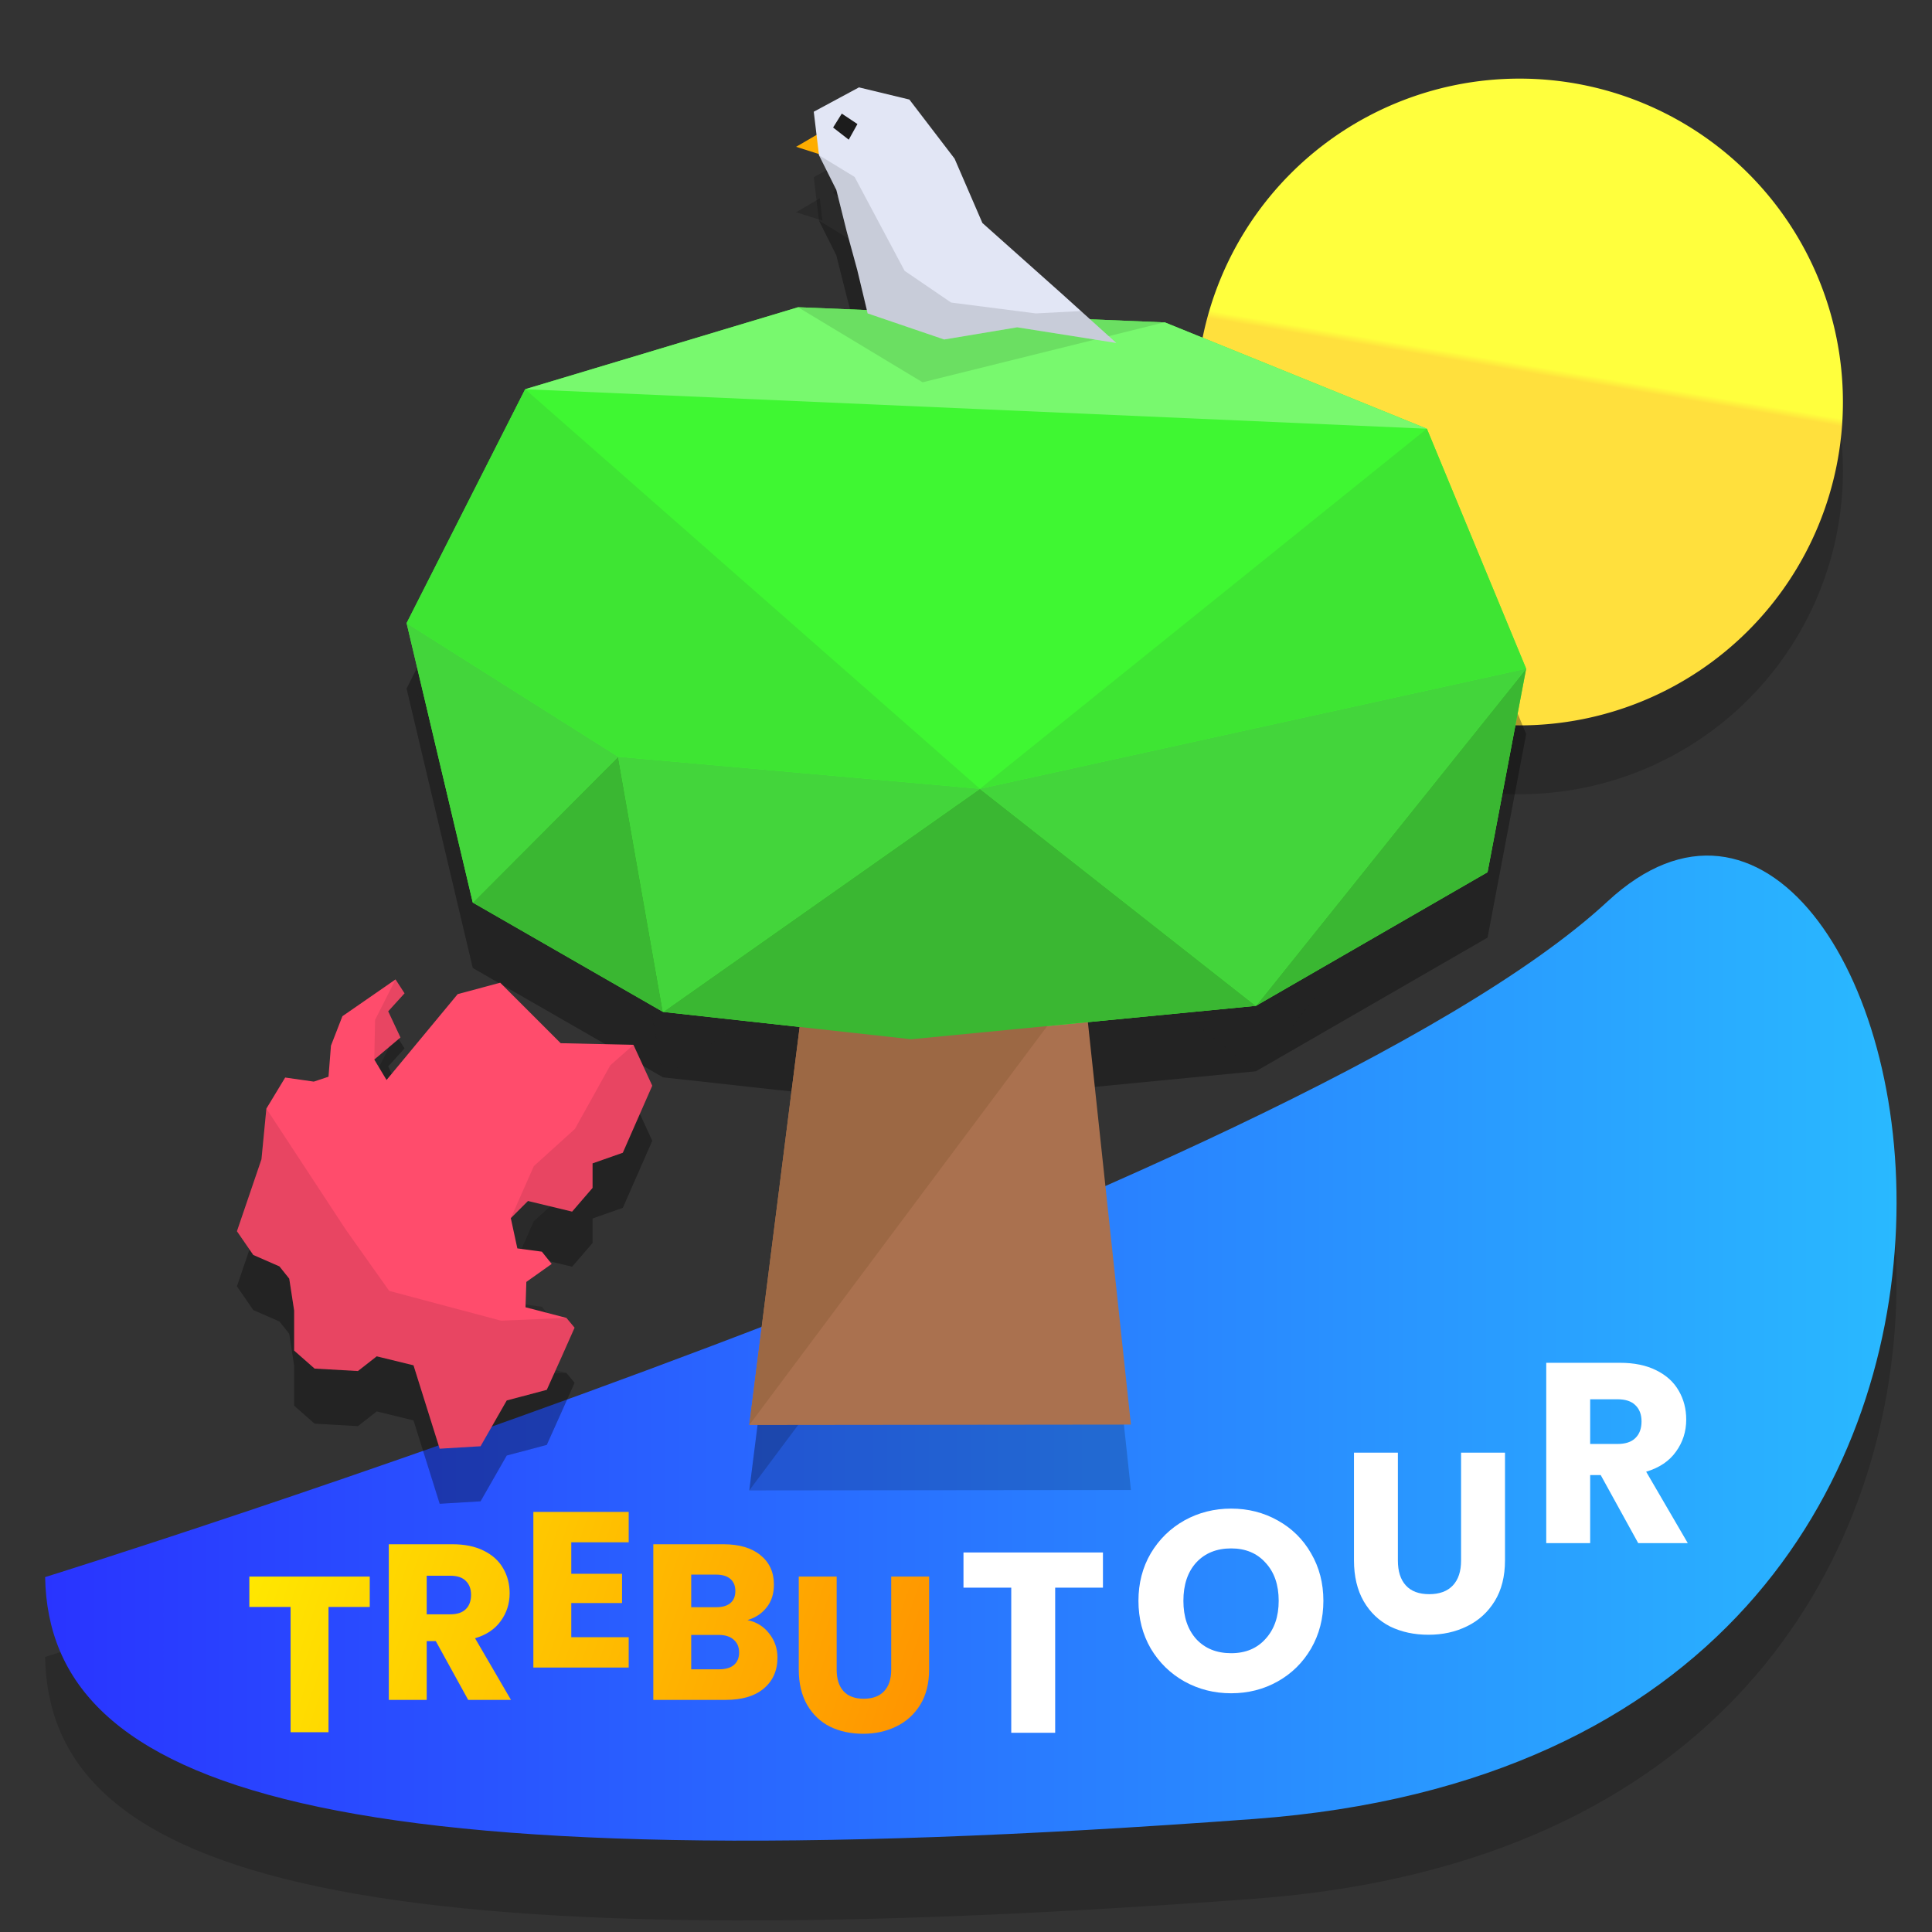 <?xml version="1.0" encoding="UTF-8" standalone="no"?>
<svg
   xmlns:dc="http://purl.org/dc/elements/1.1/"
   xmlns:cc="http://creativecommons.org/ns#"
   xmlns:rdf="http://www.w3.org/1999/02/22-rdf-syntax-ns#"
   xmlns:svg="http://www.w3.org/2000/svg"
   xmlns="http://www.w3.org/2000/svg"
   xmlns:xlink="http://www.w3.org/1999/xlink"
   xmlns:sodipodi="http://sodipodi.sourceforge.net/DTD/sodipodi-0.dtd"
   xmlns:inkscape="http://www.inkscape.org/namespaces/inkscape"
   width="297mm"
   height="297mm"
   viewBox="0 0 297 297"
   version="1.1"
   id="svg8"
   inkscape:version="1.0.1 (3bc2e813f5, 2020-09-07)"
   sodipodi:docname="trebutourlogo.svg"
   inkscape:export-filename="C:\Users\josem\Documents\ALGUNOS PROYECTOS INSTI\TREBUTOUR\LOGOTREBUTOUR\logopng.png"
   inkscape:export-xdpi="171.04378"
   inkscape:export-ydpi="171.04378">
  <rect x="0" y="0" width="297" height="297" fill="#333333" stroke="none"/>
  <defs
     id="defs2">
    <linearGradient
       inkscape:collect="always"
       id="linearGradient923">
      <stop
         style="stop-color:#ff8d00;stop-opacity:1"
         offset="0"
         id="stop919" />
      <stop
         style="stop-color:#fff100;stop-opacity:1"
         offset="1"
         id="stop921" />
    </linearGradient>
    <linearGradient
       inkscape:collect="always"
       id="linearGradient1092">
      <stop
         style="stop-color:#2934ff;stop-opacity:1"
         offset="0"
         id="stop1088" />
      <stop
         style="stop-color:#29b9ff;stop-opacity:1"
         offset="1"
         id="stop1090" />
    </linearGradient>
    <linearGradient
       inkscape:collect="always"
       id="linearGradient1080">
      <stop
         style="stop-color:#ffff3d;stop-opacity:1;"
         offset="0"
         id="stop1076" />
      <stop
         style="stop-color:#ffe03d;stop-opacity:1"
         offset="1"
         id="stop1078" />
    </linearGradient>
    <rect
       x="27.796"
       y="230.921"
       width="248.561"
       height="45.436"
       id="rect890" />
    <linearGradient
       inkscape:collect="always"
       xlink:href="#linearGradient1080"
       id="linearGradient1082"
       x1="236.923"
       y1="62.29"
       x2="236.726"
       y2="63.442"
       gradientUnits="userSpaceOnUse"
       gradientTransform="translate(0,-5.821)" />
    <linearGradient
       inkscape:collect="always"
       xlink:href="#linearGradient1092"
       id="linearGradient1094"
       x1="24.589"
       y1="216.142"
       x2="282.393"
       y2="216.142"
       gradientUnits="userSpaceOnUse"
       gradientTransform="translate(0,-5.821)" />
    <linearGradient
       inkscape:collect="always"
       xlink:href="#linearGradient923"
       id="linearGradient925"
       x1="158.288"
       y1="269.647"
       x2="56.794"
       y2="235.222"
       gradientUnits="userSpaceOnUse" />
    <linearGradient
       inkscape:collect="always"
       xlink:href="#linearGradient923"
       id="linearGradient927"
       gradientUnits="userSpaceOnUse"
       x1="158.288"
       y1="269.647"
       x2="56.794"
       y2="235.222" />
    <linearGradient
       inkscape:collect="always"
       xlink:href="#linearGradient923"
       id="linearGradient929"
       gradientUnits="userSpaceOnUse"
       x1="158.288"
       y1="269.647"
       x2="56.794"
       y2="235.222" />
    <linearGradient
       inkscape:collect="always"
       xlink:href="#linearGradient923"
       id="linearGradient931"
       gradientUnits="userSpaceOnUse"
       x1="158.288"
       y1="269.647"
       x2="56.794"
       y2="235.222" />
    <linearGradient
       inkscape:collect="always"
       xlink:href="#linearGradient923"
       id="linearGradient933"
       gradientUnits="userSpaceOnUse"
       x1="158.288"
       y1="269.647"
       x2="56.794"
       y2="235.222" />
    <linearGradient
       inkscape:collect="always"
       xlink:href="#linearGradient923"
       id="linearGradient935"
       gradientUnits="userSpaceOnUse"
       x1="158.288"
       y1="269.647"
       x2="56.794"
       y2="235.222" />
  </defs>
  <sodipodi:namedview
     id="base"
     pagecolor="#ffffff"
     bordercolor="#666666"
     borderopacity="1.0"
     inkscape:pageopacity="0"
     inkscape:pageshadow="2"
     inkscape:zoom="0.49497475"
     inkscape:cx="538.04938"
     inkscape:cy="625.33832"
     inkscape:document-units="mm"
     inkscape:current-layer="layer1"
     inkscape:document-rotation="0"
     showgrid="false"
     inkscape:window-width="1920"
     inkscape:window-height="1017"
     inkscape:window-x="-8"
     inkscape:window-y="-8"
     inkscape:window-maximized="1" />
  <g
     inkscape:label="BOCETO"
     inkscape:groupmode="layer"
     id="layer1">
    <g
       id="g1306"
       transform="matrix(1.104,0,0,1.104,-20.209,-24.953)">
      <path
         style="fill:#000000;fill-opacity:0.179;stroke:none;stroke-width:11.265;stroke-linecap:round;stroke-linejoin:round;stroke-miterlimit:4;stroke-dasharray:none;stroke-opacity:1"
         d="m 24.589,253.318 c 0,0 174.741,-54.387 217.557,-94.079 42.816,-39.692 80.715,118.133 -49.178,127.755 -129.893,9.622 -167.845,-4.276 -168.38,-33.676"
         id="path1086-7"
         sodipodi:nodetypes="czcc" />
      <path
         style="fill:url(#linearGradient1094);fill-opacity:1;stroke:none;stroke-width:11.265;stroke-linecap:round;stroke-linejoin:round;stroke-miterlimit:4;stroke-dasharray:none;stroke-opacity:1"
         d="m 24.589,242.205 c 0,0 174.741,-54.387 217.557,-94.079 42.816,-39.692 80.715,118.133 -49.178,127.755 C 63.076,285.503 25.123,271.605 24.589,242.205"
         id="path1086"
         sodipodi:nodetypes="czcc" />
    </g>
    <g
       id="g1033"
       style="fill:url(#linearGradient925);fill-opacity:1;stroke:none;stroke-width:1.9;stroke-linecap:round;stroke-linejoin:round;stroke-miterlimit:4;stroke-dasharray:none;stroke-opacity:1"
       transform="matrix(1.174,0,0,1.174,-36.842,-46.777)">
      <path
         id="path992"
         style="font-style:normal;font-variant:normal;font-weight:bold;font-stretch:normal;font-size:10.583px;line-height:1.25;font-family:Poppins;-inkscape-font-specification:'Poppins, Bold';font-variant-ligatures:normal;font-variant-caps:normal;font-variant-numeric:normal;font-variant-east-asian:normal;white-space:pre;fill:url(#linearGradient927);fill-opacity:1;stroke:none;stroke-width:1.9;stroke-linecap:round;stroke-linejoin:round;stroke-miterlimit:4;stroke-dasharray:none;stroke-opacity:1"
         d="m 64.032,246.285 v 3.978 h 5.4 v 16.403 h 4.965 v -16.403 h 5.4 v -3.978 z" />
      <path
         d="m 92.686,262.432 -4.239,-7.693 h -1.19 v 7.693 h -4.964 v -20.38 h 8.332 q 2.41,0 4.093,0.842 1.713,0.842 2.555,2.323 0.842,1.452 0.842,3.252 0,2.032 -1.161,3.629 -1.132,1.597 -3.368,2.264 l 4.703,8.071 z M 87.257,251.226 h 3.077 q 1.364,0 2.032,-0.668 0.697,-0.668 0.697,-1.887 0,-1.161 -0.697,-1.829 -0.668,-0.668 -2.032,-0.668 h -3.077 z"
         style="font-style:normal;font-variant:normal;font-weight:bold;font-stretch:normal;font-size:10.583px;line-height:1.25;font-family:Poppins;-inkscape-font-specification:'Poppins, Bold';font-variant-ligatures:normal;font-variant-caps:normal;font-variant-numeric:normal;font-variant-east-asian:normal;white-space:pre;fill:url(#linearGradient929);fill-opacity:1;stroke:none;stroke-width:1.9;stroke-linecap:round;stroke-linejoin:round;stroke-miterlimit:4;stroke-dasharray:none;stroke-opacity:1"
         id="path994" />
      <path
         d="m 106.186,241.796 v 4.123 h 6.648 v 3.832 h -6.648 v 4.471 h 7.519 v 3.977 h -12.484 v -20.38 h 12.484 v 3.977 z"
         style="font-style:normal;font-variant:normal;font-weight:bold;font-stretch:normal;font-size:10.583px;line-height:1.25;font-family:Poppins;-inkscape-font-specification:'Poppins, Bold';font-variant-ligatures:normal;font-variant-caps:normal;font-variant-numeric:normal;font-variant-east-asian:normal;white-space:pre;fill:url(#linearGradient931);fill-opacity:1;stroke:none;stroke-width:1.9;stroke-linecap:round;stroke-linejoin:round;stroke-miterlimit:4;stroke-dasharray:none;stroke-opacity:1"
         id="path996" />
      <path
         d="m 129.266,251.981 q 1.771,0.377 2.845,1.771 1.074,1.364 1.074,3.135 0,2.555 -1.8,4.064 -1.771,1.481 -4.964,1.481 h -9.493 v -20.38 h 9.174 q 3.106,0 4.848,1.423 1.771,1.423 1.771,3.861 0,1.8 -0.958,2.99 -0.929,1.19 -2.497,1.655 z m -7.374,-1.684 h 3.252 q 1.219,0 1.858,-0.523 0.668,-0.552 0.668,-1.597 0,-1.045 -0.668,-1.597 -0.639,-0.552 -1.858,-0.552 h -3.252 z m 3.658,8.129 q 1.248,0 1.916,-0.552 0.697,-0.581 0.697,-1.655 0,-1.074 -0.726,-1.684 -0.697,-0.61 -1.945,-0.61 h -3.6 v 4.5 z"
         style="font-style:normal;font-variant:normal;font-weight:bold;font-stretch:normal;font-size:10.583px;line-height:1.25;font-family:Poppins;-inkscape-font-specification:'Poppins, Bold';font-variant-ligatures:normal;font-variant-caps:normal;font-variant-numeric:normal;font-variant-east-asian:normal;white-space:pre;fill:url(#linearGradient933);fill-opacity:1;stroke:none;stroke-width:1.9;stroke-linecap:round;stroke-linejoin:round;stroke-miterlimit:4;stroke-dasharray:none;stroke-opacity:1"
         id="path998" />
      <path
         d="m 140.937,246.285 v 12.193 q 0,1.829 0.9,2.816 0.9,0.987 2.642,0.987 1.742,0 2.671,-0.987 0.929,-0.987 0.929,-2.816 v -12.193 h 4.964 v 12.164 q 0,2.729 -1.161,4.616 -1.161,1.887 -3.135,2.845 -1.945,0.958 -4.355,0.958 -2.41,0 -4.326,-0.929 -1.887,-0.958 -2.99,-2.845 -1.103,-1.916 -1.103,-4.645 v -12.164 z"
         style="font-style:normal;font-variant:normal;font-weight:bold;font-stretch:normal;font-size:10.583px;line-height:1.25;font-family:Poppins;-inkscape-font-specification:'Poppins, Bold';font-variant-ligatures:normal;font-variant-caps:normal;font-variant-numeric:normal;font-variant-east-asian:normal;white-space:pre;fill:url(#linearGradient935);fill-opacity:1;stroke:none;stroke-width:1.9;stroke-linecap:round;stroke-linejoin:round;stroke-miterlimit:4;stroke-dasharray:none;stroke-opacity:1"
         id="path1000" />
    </g>
    <path
       d="m 169.552,238.657 v 5.409 h -7.344 v 22.309 h -6.752 v -22.309 h -7.344 v -5.409 z"
       style="font-style:normal;font-variant:normal;font-weight:bold;font-stretch:normal;font-size:10.583px;line-height:1.25;font-family:Poppins;-inkscape-font-specification:'Poppins, Bold';font-variant-ligatures:normal;font-variant-caps:normal;font-variant-numeric:normal;font-variant-east-asian:normal;white-space:pre;fill:#ffffff;fill-opacity:1;stroke:none;stroke-width:3.731"
       id="path1002" />
    <path
       d="m 189.264,260.301 q -3.909,0 -7.186,-1.816 -3.238,-1.816 -5.173,-5.054 -1.895,-3.277 -1.895,-7.344 0,-4.067 1.895,-7.305 1.935,-3.238 5.173,-5.054 3.277,-1.816 7.186,-1.816 3.909,0 7.147,1.816 3.277,1.816 5.133,5.054 1.895,3.238 1.895,7.305 0,4.067 -1.895,7.344 -1.895,3.238 -5.133,5.054 -3.238,1.816 -7.147,1.816 z m 0,-6.16 q 3.317,0 5.291,-2.211 2.014,-2.211 2.014,-5.844 0,-3.672 -2.014,-5.844 -1.974,-2.211 -5.291,-2.211 -3.356,0 -5.37,2.172 -1.974,2.172 -1.974,5.883 0,3.672 1.974,5.883 2.014,2.172 5.37,2.172 z"
       style="font-style:normal;font-variant:normal;font-weight:bold;font-stretch:normal;font-size:10.583px;line-height:1.25;font-family:Poppins;-inkscape-font-specification:'Poppins, Bold';font-variant-ligatures:normal;font-variant-caps:normal;font-variant-numeric:normal;font-variant-east-asian:normal;white-space:pre;fill:#ffffff;fill-opacity:1;stroke:none;stroke-width:3.731"
       id="path1004" />
    <path
       d="m 214.892,223.311 v 16.584 q 0,2.488 1.224,3.83 1.224,1.342 3.593,1.342 2.369,0 3.633,-1.342 1.264,-1.342 1.264,-3.83 v -16.584 h 6.752 v 16.544 q 0,3.712 -1.579,6.278 -1.579,2.567 -4.264,3.87 -2.645,1.303 -5.923,1.303 -3.277,0 -5.883,-1.263 -2.567,-1.303 -4.067,-3.869 -1.5,-2.606 -1.5,-6.318 v -16.544 z"
       style="font-style:normal;font-variant:normal;font-weight:bold;font-stretch:normal;font-size:10.583px;line-height:1.25;font-family:Poppins;-inkscape-font-specification:'Poppins, Bold';font-variant-ligatures:normal;font-variant-caps:normal;font-variant-numeric:normal;font-variant-east-asian:normal;white-space:pre;fill:#ffffff;fill-opacity:1;stroke:none;stroke-width:3.731"
       id="path1006" />
    <path
       d="m 251.835,237.217 -5.765,-10.463 h -1.619 v 10.463 h -6.752 v -27.718 h 11.332 q 3.277,0 5.567,1.145 2.33,1.145 3.475,3.159 1.145,1.974 1.145,4.422 0,2.764 -1.579,4.936 -1.54,2.172 -4.58,3.08 l 6.397,10.977 z M 244.451,221.976 h 4.185 q 1.856,0 2.764,-0.908 0.948,-0.908 0.948,-2.567 0,-1.579 -0.948,-2.488 -0.908,-0.908 -2.764,-0.908 h -4.185 z"
       style="font-style:normal;font-variant:normal;font-weight:bold;font-stretch:normal;font-size:10.583px;line-height:1.25;font-family:Poppins;-inkscape-font-specification:'Poppins, Bold';font-variant-ligatures:normal;font-variant-caps:normal;font-variant-numeric:normal;font-variant-east-asian:normal;white-space:pre;fill:#ffffff;fill-opacity:1;stroke:none;stroke-width:3.731"
       id="path1008" />
    <g
       id="g1302">
      <path
         id="path972-9"
         style="fill:#000000;fill-opacity:0.179;fill-rule:evenodd;stroke:none;stroke-width:19.665;stroke-linecap:round;stroke-linejoin:round;stroke-miterlimit:4;stroke-dasharray:none;stroke-opacity:1"
         d="M 283.306,72.382 A 49.712,49.712 0 0 1 233.594,122.094 49.712,49.712 0 0 1 183.881,72.382 49.712,49.712 0 0 1 233.594,22.67 49.712,49.712 0 0 1 283.306,72.382 Z" />
      <path
         id="path972"
         style="fill:url(#linearGradient1082);fill-opacity:1;fill-rule:evenodd;stroke:none;stroke-width:19.665;stroke-linecap:round;stroke-linejoin:round;stroke-miterlimit:4;stroke-dasharray:none;stroke-opacity:1"
         d="m 283.306,61.798 a 49.712,49.712 0 0 1 -49.712,49.712 49.712,49.712 0 0 1 -49.712,-49.712 49.712,49.712 0 0 1 49.712,-49.712 49.712,49.712 0 0 1 49.712,49.712 z" />
    </g>
    <g
       id="g1298">
      <g
         id="g968-0"
         transform="translate(-159.827,11.096)"
         style="fill:#000000;fill-opacity:0.179">
        <g
           id="g868-0"
           transform="matrix(1.015,0,0,1.025,156.651,-13.194)"
           style="fill:#000000;fill-opacity:0.179">
          <path
             style="fill:#000000;fill-opacity:0.179;stroke:none;stroke-width:0.225px;stroke-linecap:butt;stroke-linejoin:miter;stroke-opacity:1"
             d="m 116.612,225.575 8.57,-67.057 h 41.996 l 7.233,66.995 z"
             id="path849-1"
             sodipodi:nodetypes="ccccc" />
          <path
             style="fill:#000000;fill-opacity:0.179;stroke:none;stroke-width:0.216px;stroke-linecap:butt;stroke-linejoin:miter;stroke-opacity:1"
             d="m 74.735,147.221 28.817,16.4 37.587,4.1 52.204,-5.011 35.081,-20.044 5.847,-30.522 L 219.235,76.155 179.56,60.21 124.015,57.933 82.67,70.232 64.711,105.31 Z"
             id="path847-7"
             sodipodi:nodetypes="cccccccccccc" />
          <path
             style="fill:#000000;fill-opacity:0.179;stroke:none;stroke-width:0.265px;stroke-linecap:butt;stroke-linejoin:miter;stroke-opacity:1"
             d="m 116.612,225.575 50.566,-67.057 h -41.996 z"
             id="path859-8" />
          <path
             style="fill:#000000;fill-opacity:0.179;stroke:none;stroke-width:0.265px;stroke-linecap:butt;stroke-linejoin:miter;stroke-opacity:1"
             d="m 74.735,147.221 22.017,-21.871 6.8,38.271 47.991,-33.46 41.8,32.549 40.928,-50.566 -5.847,30.522 -35.081,20.044 -52.204,5.011 -37.587,-4.1 z"
             id="path851-3" />
          <path
             style="fill:#000000;fill-opacity:0.179;stroke:none;stroke-width:0.265px;stroke-linecap:butt;stroke-linejoin:miter;stroke-opacity:1"
             d="m 96.752,125.349 54.79,4.811 82.728,-18.017 -40.928,50.566 -41.8,-32.549 -47.991,33.46 -6.8,-38.271 -22.017,21.871 -10.023,-41.911 z"
             id="path853-4" />
          <path
             style="fill:#000000;fill-opacity:0.179;stroke:none;stroke-width:0.265px;stroke-linecap:butt;stroke-linejoin:miter;stroke-opacity:1"
             d="m 82.67,70.232 68.872,59.928 67.694,-54.006 15.035,35.989 -82.728,18.017 -54.79,-4.811 -32.04,-20.039 z"
             id="path855-7" />
          <path
             style="fill:#000000;fill-opacity:0.179;stroke:none;stroke-width:0.265px;stroke-linecap:butt;stroke-linejoin:miter;stroke-opacity:1"
             d="M 82.67,70.232 219.235,76.155 179.56,60.21 124.015,57.933 Z"
             id="path857-5" />
        </g>
        <g
           id="g952-6"
           transform="translate(160.27)"
           style="fill:#000000;fill-opacity:0.179">
          <path
             style="fill:#000000;fill-opacity:0.179;stroke:none;stroke-width:0.265px;stroke-linecap:butt;stroke-linejoin:miter;stroke-opacity:1"
             d="m 122.209,46.173 19.176,11.558 37.181,-9.223 z"
             id="path886-0" />
          <path
             style="fill:#000000;fill-opacity:0.179;stroke:none;stroke-width:0.265px;stroke-linecap:butt;stroke-linejoin:miter;stroke-opacity:1"
             d="m 125.579,19.404 -3.634,2.122 4.039,1.29 z"
             id="path874-0"
             sodipodi:nodetypes="cccc" />
          <path
             style="fill:#000000;fill-opacity:0.179;stroke:none;stroke-width:0.265px;stroke-linecap:butt;stroke-linejoin:miter;stroke-opacity:1"
             d="m 132.938,47.138 11.76,4.009 11.225,-1.871 15.234,2.405 -8.285,-7.484 -12.294,-10.958 -4.276,-9.889 -6.949,-9.087 -7.751,-1.871 -6.949,3.742 0.802,6.682 2.673,5.345 1.604,6.414 1.604,5.88 z"
             id="path870-5"
             sodipodi:nodetypes="ccccccccccccccc" />
          <path
             style="fill:#000000;fill-opacity:0.179;stroke:none;stroke-width:0.265px;stroke-linecap:butt;stroke-linejoin:miter;stroke-opacity:1"
             d="m 128.962,16.424 -1.336,2.138 2.405,1.871 1.336,-2.405 z"
             id="path872-5" />
          <path
             style="fill:#000000;fill-opacity:0.179;stroke:none;stroke-width:0.265px;stroke-linecap:butt;stroke-linejoin:miter;stroke-opacity:1"
             d="m 125.455,22.817 5.479,3.341 7.684,14.433 7.149,4.878 13.029,1.67 6.949,-0.365 5.412,4.909 -15.234,-2.405 -11.225,1.871 -11.76,-4.009 -4.811,-18.976 z"
             id="path878-8"
             sodipodi:nodetypes="cccccccccccc" />
        </g>
      </g>
      <g
         id="g968"
         transform="translate(-159.827,1.041)">
        <g
           id="g868"
           transform="matrix(1.015,0,0,1.025,156.651,-13.194)">
          <path
             style="fill:#aa714f;fill-opacity:1;stroke:none;stroke-width:0.225px;stroke-linecap:butt;stroke-linejoin:miter;stroke-opacity:1"
             d="m 116.612,225.575 8.57,-67.057 h 41.996 l 7.233,66.995 z"
             id="path849"
             sodipodi:nodetypes="ccccc" />
          <path
             style="fill:#3ff732;fill-opacity:1;stroke:none;stroke-width:0.216px;stroke-linecap:butt;stroke-linejoin:miter;stroke-opacity:1"
             d="m 74.735,147.221 28.817,16.4 37.587,4.1 52.204,-5.011 35.081,-20.044 5.847,-30.522 L 219.235,76.155 179.56,60.21 124.015,57.933 82.67,70.232 64.711,105.31 Z"
             id="path847"
             sodipodi:nodetypes="cccccccccccc" />
          <path
             style="fill:#9c6844;fill-opacity:1;stroke:none;stroke-width:0.265px;stroke-linecap:butt;stroke-linejoin:miter;stroke-opacity:1"
             d="m 116.612,225.575 50.566,-67.057 h -41.996 z"
             id="path859" />
          <path
             style="fill:#3ab732;fill-opacity:1;stroke:none;stroke-width:0.265px;stroke-linecap:butt;stroke-linejoin:miter;stroke-opacity:1"
             d="m 74.735,147.221 22.017,-21.871 6.8,38.271 47.991,-33.46 41.8,32.549 40.928,-50.566 -5.847,30.522 -35.081,20.044 -52.204,5.011 -37.587,-4.1 z"
             id="path851" />
          <path
             style="fill:#43d53b;fill-opacity:1;stroke:none;stroke-width:0.265px;stroke-linecap:butt;stroke-linejoin:miter;stroke-opacity:1"
             d="m 96.752,125.349 54.79,4.811 82.728,-18.017 -40.928,50.566 -41.8,-32.549 -47.991,33.46 -6.8,-38.271 -22.017,21.871 -10.023,-41.911 z"
             id="path853" />
          <path
             style="fill:#3ee533;fill-opacity:1;stroke:none;stroke-width:0.265px;stroke-linecap:butt;stroke-linejoin:miter;stroke-opacity:1"
             d="m 82.67,70.232 68.872,59.928 67.694,-54.006 15.035,35.989 -82.728,18.017 -54.79,-4.811 -32.04,-20.039 z"
             id="path855" />
          <path
             style="fill:#78f96e;fill-opacity:1;stroke:none;stroke-width:0.265px;stroke-linecap:butt;stroke-linejoin:miter;stroke-opacity:1"
             d="M 82.67,70.232 219.235,76.155 179.56,60.21 124.015,57.933 Z"
             id="path857" />
        </g>
        <g
           id="g952"
           transform="translate(160.27)">
          <path
             style="fill:#000000;fill-opacity:0.106;stroke:none;stroke-width:0.265px;stroke-linecap:butt;stroke-linejoin:miter;stroke-opacity:1"
             d="m 122.209,46.173 19.176,11.558 37.181,-9.223 z"
             id="path886" />
          <path
             style="fill:#fead00;fill-opacity:1;stroke:none;stroke-width:0.265px;stroke-linecap:butt;stroke-linejoin:miter;stroke-opacity:1"
             d="m 125.579,19.404 -3.634,2.122 4.039,1.29 z"
             id="path874"
             sodipodi:nodetypes="cccc" />
          <path
             style="fill:#e2e6f5;fill-opacity:1;stroke:none;stroke-width:0.265px;stroke-linecap:butt;stroke-linejoin:miter;stroke-opacity:1"
             d="m 132.938,47.138 11.76,4.009 11.225,-1.871 15.234,2.405 -8.285,-7.484 -12.294,-10.958 -4.276,-9.889 -6.949,-9.087 -7.751,-1.871 -6.949,3.742 0.802,6.682 2.673,5.345 1.604,6.414 1.604,5.88 z"
             id="path870"
             sodipodi:nodetypes="ccccccccccccccc" />
          <path
             style="fill:#1c1c1c;fill-opacity:1;stroke:none;stroke-width:0.265px;stroke-linecap:butt;stroke-linejoin:miter;stroke-opacity:1"
             d="m 128.962,16.424 -1.336,2.138 2.405,1.871 1.336,-2.405 z"
             id="path872" />
          <path
             style="fill:#000000;fill-opacity:0.115;stroke:none;stroke-width:0.265px;stroke-linecap:butt;stroke-linejoin:miter;stroke-opacity:1"
             d="m 125.455,22.817 5.479,3.341 7.684,14.433 7.149,4.878 13.029,1.67 6.949,-0.365 5.412,4.909 -15.234,-2.405 -11.225,1.871 -11.76,-4.009 -4.811,-18.976 z"
             id="path878"
             sodipodi:nodetypes="cccccccccccc" />
        </g>
      </g>
    </g>
    <g
       id="g1266">
      <g
         id="g1104-2"
         style="fill:#000000;fill-opacity:0.179"
         transform="translate(0,2.646)">
        <path
           style="fill:#000000;fill-opacity:0.179;stroke:none;stroke-width:2.676;stroke-linecap:round;stroke-linejoin:round;stroke-miterlimit:4;stroke-dasharray:none;stroke-opacity:1"
           d="m 36.425,195.094 3.77,-11.059 0.754,-7.792 2.891,-4.776 4.399,0.628 2.262,-0.754 0.377,-4.776 1.759,-4.524 8.169,-5.655 1.382,2.136 -2.513,2.765 1.885,4.022 -4.022,3.393 1.885,3.142 10.934,-13.196 6.535,-1.759 9.3,9.3 11.185,0.251 2.89,6.284 -4.524,10.305 -4.65,1.634 v 3.77 l -3.142,3.645 -6.786,-1.634 -2.639,2.639 1.005,4.65 3.77,0.503 1.508,1.885 -3.896,2.765 -0.126,3.896 6.284,1.634 1.257,1.508 -2.011,4.524 -2.262,5.027 -6.158,1.634 -4.022,7.038 -6.284,0.377 -4.022,-12.819 -5.655,-1.382 -2.891,2.262 -6.661,-0.377 -3.142,-2.765 v -6.158 l -0.754,-4.901 -1.508,-1.885 -4.022,-1.759 z"
           id="path990-9" />
        <path
           style="fill:#000000;fill-opacity:0.179;stroke:none;stroke-width:0.265px;stroke-linecap:butt;stroke-linejoin:miter;stroke-opacity:1"
           d="m 40.95,176.243 12.188,18.574 6.69,9.445 17.203,4.584 10.042,-0.431 1.257,1.508 -4.273,9.551 -6.158,1.634 -4.022,7.038 -6.284,0.377 -4.022,-12.819 -5.655,-1.382 -2.891,2.262 -6.661,-0.377 -3.142,-2.765 v -6.158 l -0.754,-4.901 -1.508,-1.885 -4.022,-1.759 -2.513,-3.645 3.77,-11.059 z"
           id="path1051-5"
           sodipodi:nodetypes="cccccccccccccccccccccc" />
        <path
           style="fill:#000000;fill-opacity:0.179;stroke:none;stroke-width:0.265px;stroke-linecap:butt;stroke-linejoin:miter;stroke-opacity:1"
           d="m 78.526,193.084 3.536,-7.999 6.313,-5.712 5.447,-9.79 3.555,-3.142 2.89,6.284 -4.524,10.305 -4.65,1.634 v 3.77 l -3.142,3.645 -6.786,-1.634 z"
           id="path1053-6"
           sodipodi:nodetypes="cccccccccccc" />
        <path
           style="fill:#000000;fill-opacity:0.179;stroke:none;stroke-width:0.265px;stroke-linecap:butt;stroke-linejoin:miter;stroke-opacity:1"
           d="m 57.539,168.703 0.121,-6.1 3.146,-6.216 1.382,2.136 -2.513,2.765 1.885,4.022 z"
           id="path1055-5"
           sodipodi:nodetypes="ccccccc" />
      </g>
      <g
         id="g1255">
        <path
           style="fill:#ff4c6c;fill-opacity:1;stroke:none;stroke-width:2.676;stroke-linecap:round;stroke-linejoin:round;stroke-miterlimit:4;stroke-dasharray:none;stroke-opacity:1"
           d="m 36.425,189.273 3.77,-11.059 0.754,-7.792 2.891,-4.776 4.399,0.628 2.262,-0.754 0.377,-4.776 1.759,-4.524 8.169,-5.655 1.382,2.136 -2.513,2.765 1.885,4.022 -4.022,3.393 1.885,3.142 10.934,-13.196 6.535,-1.759 9.3,9.3 11.185,0.251 2.89,6.284 -4.524,10.305 -4.65,1.634 v 3.77 l -3.142,3.645 -6.786,-1.634 -2.639,2.639 1.005,4.65 3.77,0.503 1.508,1.885 -3.896,2.765 -0.126,3.896 6.284,1.634 1.257,1.508 -2.011,4.524 -2.262,5.027 -6.158,1.634 -4.022,7.038 -6.284,0.377 -4.022,-12.819 -5.655,-1.382 -2.891,2.262 -6.661,-0.377 -3.142,-2.765 v -6.158 l -0.754,-4.901 -1.508,-1.885 -4.022,-1.759 z"
           id="path990" />
        <path
           style="fill:#000000;fill-opacity:0.091;stroke:none;stroke-width:0.265px;stroke-linecap:butt;stroke-linejoin:miter;stroke-opacity:1"
           d="m 40.95,170.422 12.188,18.574 6.69,9.445 17.203,4.584 10.042,-0.431 1.257,1.508 -4.273,9.551 -6.158,1.634 -4.022,7.038 -6.284,0.377 -4.022,-12.819 -5.655,-1.382 -2.891,2.262 -6.661,-0.377 -3.142,-2.765 v -6.158 l -0.754,-4.901 -1.508,-1.885 -4.022,-1.759 -2.513,-3.645 3.77,-11.059 z"
           id="path1051"
           sodipodi:nodetypes="cccccccccccccccccccccc" />
        <path
           style="fill:#000000;fill-opacity:0.091;stroke:none;stroke-width:0.265px;stroke-linecap:butt;stroke-linejoin:miter;stroke-opacity:1"
           d="m 78.526,187.263 3.536,-7.999 6.313,-5.712 5.447,-9.79 3.555,-3.142 2.89,6.284 -4.524,10.305 -4.65,1.634 v 3.77 l -3.142,3.645 -6.786,-1.634 z"
           id="path1053"
           sodipodi:nodetypes="cccccccccccc" />
      </g>
    </g>
    <path
       style="fill:#000000;fill-opacity:0.091;stroke:none;stroke-width:0.265px;stroke-linecap:butt;stroke-linejoin:miter;stroke-opacity:1"
       d="m 57.539,162.882 0.121,-6.1 3.146,-6.216 1.382,2.136 -2.513,2.765 1.885,4.022 z"
       id="path1055"
       sodipodi:nodetypes="ccccccc" />
  </g>
</svg>
